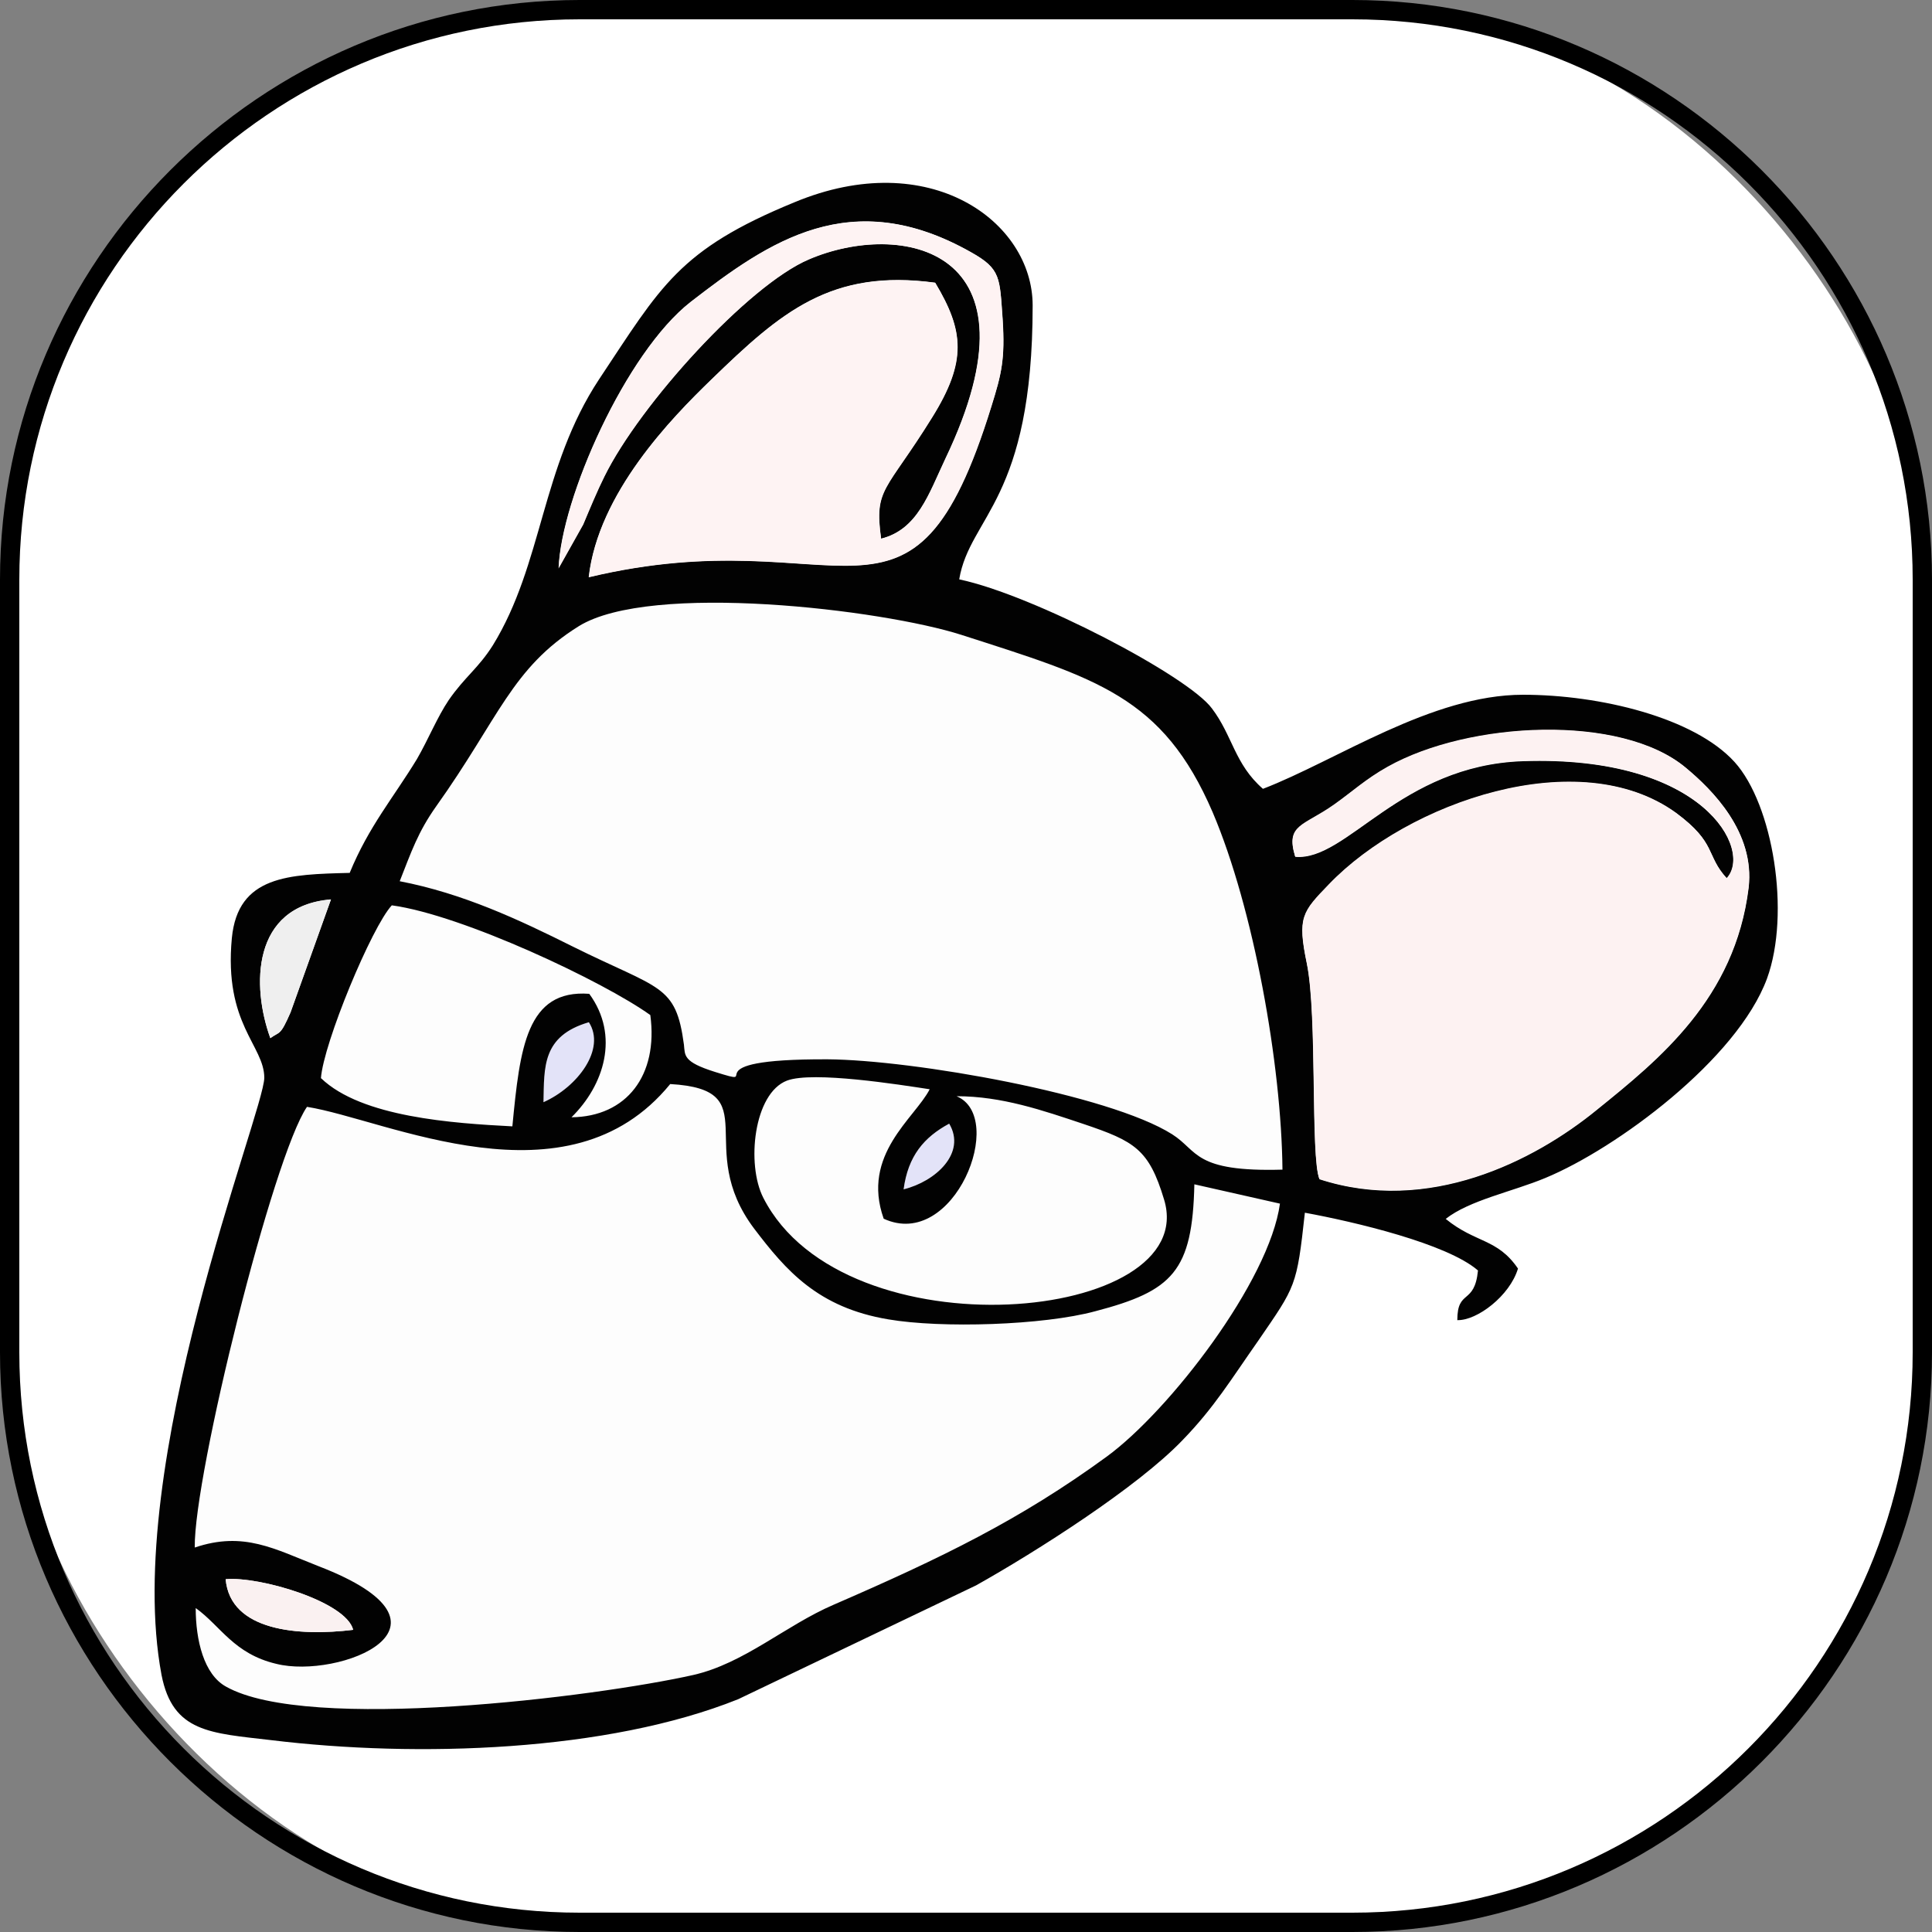 <?xml version="1.0" encoding="UTF-8"?>
<svg id="Layer_1" data-name="Layer 1" xmlns="http://www.w3.org/2000/svg" viewBox="0 0 100 100">
  <rect x="0" y="0" width="100" height="100" fill="#808080" stroke="none"/>
  <defs>
    <style>
      .cls-1 {
        fill: #020202;
      }

      .cls-1, .cls-2, .cls-3, .cls-4, .cls-5, .cls-6, .cls-7, .cls-8, .cls-9 {
        stroke-width: 0px;
      }

      .cls-2 {
        fill: #faf1f1;
      }

      .cls-4 {
        fill: #fff;
      }

      .cls-5 {
        fill: #fdf2f2;
      }

      .cls-6 {
        fill: #fef3f3;
      }

      .cls-7 {
        fill: #fdfdfd;
      }

      .cls-8 {
        fill: #e3e3f8;
      }

      .cls-9 {
        fill: #efefef;
      }
    </style>
  </defs>
  <g>
    <rect class="cls-4" x=".5" y=".5" width="99" height="99" rx="29.5" ry="29.5"/>
    <path class="cls-3" d="M70,1c15.99,0,29,13.01,29,29v40c0,15.99-13.01,29-29,29H30c-15.99,0-29-13.01-29-29V30C1,14.01,14.01,1,30,1h40M70,0H30C13.5,0,0,13.5,0,30v40c0,16.5,13.5,30,30,30h40c16.5,0,30-13.5,30-30V30c0-16.5-13.5-30-30-30h0Z"/>
  </g>
  <g>
    <path class="cls-8" d="M28.13,57.05c1.77-.79,3.24-2.75,2.35-4.14-2.43.71-2.31,2.33-2.35,4.14Z"/>
    <path class="cls-8" d="M46.77,61.56c1.66-.42,3.26-1.89,2.36-3.4-1.3.71-2.13,1.68-2.36,3.4Z"/>
    <path class="cls-7" d="M10.14,83.24c0,1.65.42,3.43,1.57,4.06,4.24,2.38,19.11.52,24.17-.6,2.64-.6,4.79-2.57,7.28-3.64,5.6-2.44,9.66-4.4,14.14-7.67,3.25-2.38,8.41-9.09,8.96-13.09l-4.43-1c-.1,4.5-1.13,5.52-5.13,6.57-2.7.73-7.96.89-10.71.42-3.64-.6-5.29-2.51-6.94-4.69-3.19-4.24.71-7.2-4.35-7.49-5.32,6.52-14.69,1.83-18.8,1.18-1.75,2.54-5.87,19.04-5.81,22.81,2.54-.86,4.14.08,6.42.97,8.06,3.12,1.02,5.87-2.2,5.05-2.2-.52-2.88-1.96-4.16-2.88Z"/>
    <path class="cls-7" d="M20.69,45.61c3.27.63,6.18,1.99,8.96,3.38,4.53,2.25,5.34,1.94,5.76,5.08.05.58-.05.89,1.6,1.41,2.78.86-1.6-.68,5.84-.65,4.43.03,14.56,1.81,17.83,3.88,1.36.86,1.1,1.96,5.71,1.83-.05-5.42-1.49-13.51-3.61-18.49-2.59-6.02-6.02-6.94-13.01-9.19-4.08-1.31-16.08-2.75-19.8-.45-3.48,2.17-4.14,4.77-7.38,9.32-.94,1.34-1.28,2.36-1.89,3.88Z"/>
    <path class="cls-7" d="M49.52,56.74c2.62,1.07-.13,8.01-3.77,6.34-1.18-3.33,1.62-5.21,2.38-6.7-1.57-.24-6.05-.94-7.38-.45-1.73.65-2.12,4.35-1.23,6.07,4.19,8.22,22.7,6.47,20.74.08-.79-2.59-1.52-3.01-4.16-3.9-2.12-.71-4.24-1.44-6.57-1.44Z"/>
    <path class="cls-7" d="M16.61,55.82c2.09,2.02,6.83,2.33,9.9,2.49.39-4.06.73-7.1,3.98-6.86,1.6,2.17.76,4.74-.92,6.39,2.85-.03,4.5-2.17,4.08-5.29-2.41-1.73-9.71-5.18-13.38-5.68-1.02,1.1-3.53,7.12-3.67,8.96Z"/>
    <path class="cls-1" d="M11.68,81.74c1.73-.16,6.23,1.15,6.6,2.62-2.8.34-6.36.08-6.6-2.62ZM10.14,83.24c1.28.92,1.96,2.36,4.16,2.88,3.22.81,10.26-1.94,2.2-5.05-2.28-.89-3.88-1.83-6.42-.97-.05-3.77,4.06-20.27,5.81-22.81,4.11.65,13.48,5.34,18.8-1.18,5.05.29,1.15,3.25,4.35,7.49,1.65,2.17,3.3,4.08,6.94,4.69,2.75.47,8.01.31,10.71-.42,4.01-1.05,5.03-2.07,5.13-6.57l4.43,1c-.55,4.01-5.71,10.71-8.96,13.09-4.48,3.27-8.54,5.24-14.14,7.67-2.49,1.07-4.63,3.04-7.28,3.64-5.05,1.13-19.93,2.99-24.17.6-1.15-.63-1.57-2.41-1.57-4.06ZM46.77,61.56c.23-1.73,1.06-2.7,2.36-3.4.9,1.52-.7,2.99-2.36,3.4ZM49.52,56.74c2.33,0,4.45.73,6.57,1.44,2.64.89,3.38,1.31,4.16,3.9,1.96,6.39-16.55,8.14-20.74-.08-.89-1.73-.5-5.42,1.23-6.07,1.34-.5,5.81.21,7.38.45-.76,1.49-3.56,3.38-2.38,6.7,3.64,1.68,6.39-5.26,3.77-6.34ZM28.13,57.05c.04-1.81-.08-3.43,2.35-4.14.89,1.39-.58,3.35-2.35,4.14ZM16.61,55.82c.13-1.83,2.64-7.86,3.67-8.96,3.67.5,10.97,3.95,13.38,5.68.42,3.12-1.23,5.26-4.08,5.29,1.68-1.65,2.51-4.22.92-6.39-3.25-.24-3.59,2.8-3.98,6.86-3.06-.16-7.8-.47-9.9-2.49ZM13.99,53.73c-.97-2.67-.97-6.83,3.14-7.17l-2.09,5.84c-.55,1.26-.55.97-1.05,1.34ZM20.69,45.61c.6-1.52.94-2.54,1.89-3.88,3.25-4.56,3.9-7.15,7.38-9.32,3.72-2.3,15.71-.86,19.8.45,6.99,2.25,10.42,3.17,13.01,9.19,2.12,4.98,3.56,13.07,3.61,18.49-4.61.13-4.35-.97-5.71-1.83-3.27-2.07-13.41-3.85-17.83-3.88-7.44-.03-3.06,1.52-5.84.65-1.65-.52-1.54-.84-1.6-1.41-.42-3.14-1.23-2.83-5.76-5.08-2.78-1.39-5.68-2.75-8.96-3.38ZM67.04,44.33c-.5-1.65.42-1.54,2.02-2.67.92-.65,1.65-1.34,2.78-1.96,4.22-2.36,12.07-2.75,15.42.05,1.36,1.13,3.59,3.33,3.25,6.21-.71,5.73-4.63,8.88-7.86,11.49-3.27,2.67-8.72,5.42-14.35,3.59-.47-1.15-.1-8.46-.65-11.15-.5-2.41-.24-2.67,1.15-4.11,4.08-4.24,12.94-7.33,17.96-3.69,2.12,1.57,1.52,2.17,2.62,3.38,1.36-1.47-1.18-6.39-10.55-6.07-6.36.21-9.11,5.18-11.78,4.95ZM28.91,29.43c.13-3.64,3.48-11.18,6.83-13.8,4.06-3.14,8.3-6.1,14.53-2.57,1.54.86,1.47,1.31,1.62,3.46.13,2.07-.05,2.83-.58,4.5-4.14,13.35-7.59,5.68-20.84,8.85.5-4.35,4.27-8.22,6.36-10.24,3.59-3.48,6.18-5.73,11.57-5,1.49,2.49,1.65,4.06-.16,6.97-2.41,3.88-3.01,3.64-2.64,6.28,1.89-.47,2.46-2.3,3.33-4.14,5.26-11-2.38-12.33-7.07-10.32-3.14,1.34-8.75,7.51-10.58,11.23-.37.73-.76,1.68-1.1,2.49l-1.28,2.28ZM49.65,29.98c.55-3.27,3.8-4.08,3.8-14.17,0-4.35-5.34-8.25-12.33-5.34-6,2.46-6.91,4.35-10.11,9.16-3.01,4.56-2.91,9.56-5.5,13.77-.76,1.2-1.44,1.62-2.28,2.83-.6.89-1.05,2.02-1.65,3.06-1.23,2.02-2.49,3.48-3.48,5.89-3.14.08-5.79.13-6.1,3.38-.42,4.45,1.68,5.55,1.68,7.23-.03,1.81-7.36,20.03-5.32,30.9.58,2.99,2.54,3.01,5.68,3.38,7.57.92,17.39.6,24.17-2.12l12.31-5.89c3.12-1.75,8.35-5.08,10.68-7.51,1.65-1.7,2.51-3.14,3.93-5.16,1.94-2.83,1.99-2.78,2.41-6.62,2.57.47,7.36,1.6,8.96,2.99-.18,1.81-1.07.94-1.07,2.57,1.02.03,2.72-1.26,3.14-2.67-1.07-1.57-2.2-1.31-3.74-2.57,1.23-.97,3.46-1.41,5.16-2.12,3.67-1.52,9.92-6.13,11.47-10.32,1.23-3.38.31-9.01-1.68-11.21-2.09-2.3-6.97-3.48-10.95-3.48-4.74,0-9.64,3.4-13.46,4.87-1.47-1.28-1.57-2.75-2.64-4.16-1.23-1.68-9.24-5.87-13.07-6.68Z"/>
    <path class="cls-5" d="M67.04,44.33c2.67.24,5.42-4.74,11.78-4.95,9.37-.31,11.91,4.61,10.55,6.07-1.1-1.2-.5-1.81-2.62-3.38-5.03-3.64-13.88-.55-17.96,3.69-1.39,1.44-1.65,1.7-1.15,4.11.55,2.7.18,10,.65,11.15,5.63,1.83,11.08-.92,14.35-3.59,3.22-2.62,7.15-5.76,7.86-11.49.34-2.88-1.89-5.08-3.25-6.21-3.35-2.8-11.21-2.41-15.42-.05-1.13.63-1.86,1.31-2.78,1.96-1.6,1.13-2.51,1.02-2.02,2.67Z"/>
    <path class="cls-6" d="M28.91,29.43l1.28-2.28c.34-.81.73-1.75,1.1-2.49,1.83-3.72,7.44-9.9,10.58-11.23,4.69-2.02,12.33-.68,7.07,10.32-.86,1.83-1.44,3.67-3.33,4.14-.37-2.64.24-2.41,2.64-6.28,1.81-2.91,1.65-4.48.16-6.97-5.39-.73-7.99,1.52-11.57,5-2.09,2.02-5.87,5.89-6.36,10.24,13.25-3.17,16.71,4.5,20.84-8.85.52-1.68.71-2.44.58-4.5-.16-2.15-.08-2.59-1.62-3.46-6.23-3.53-10.47-.58-14.53,2.57-3.35,2.62-6.7,10.16-6.83,13.8Z"/>
    <path class="cls-9" d="M13.99,53.73c.5-.37.5-.08,1.05-1.34l2.09-5.84c-4.11.34-4.11,4.5-3.14,7.17Z"/>
    <path class="cls-2" d="M18.28,84.36c-.37-1.47-4.87-2.78-6.6-2.62.24,2.7,3.8,2.96,6.6,2.62Z"/>
  </g>
</svg>